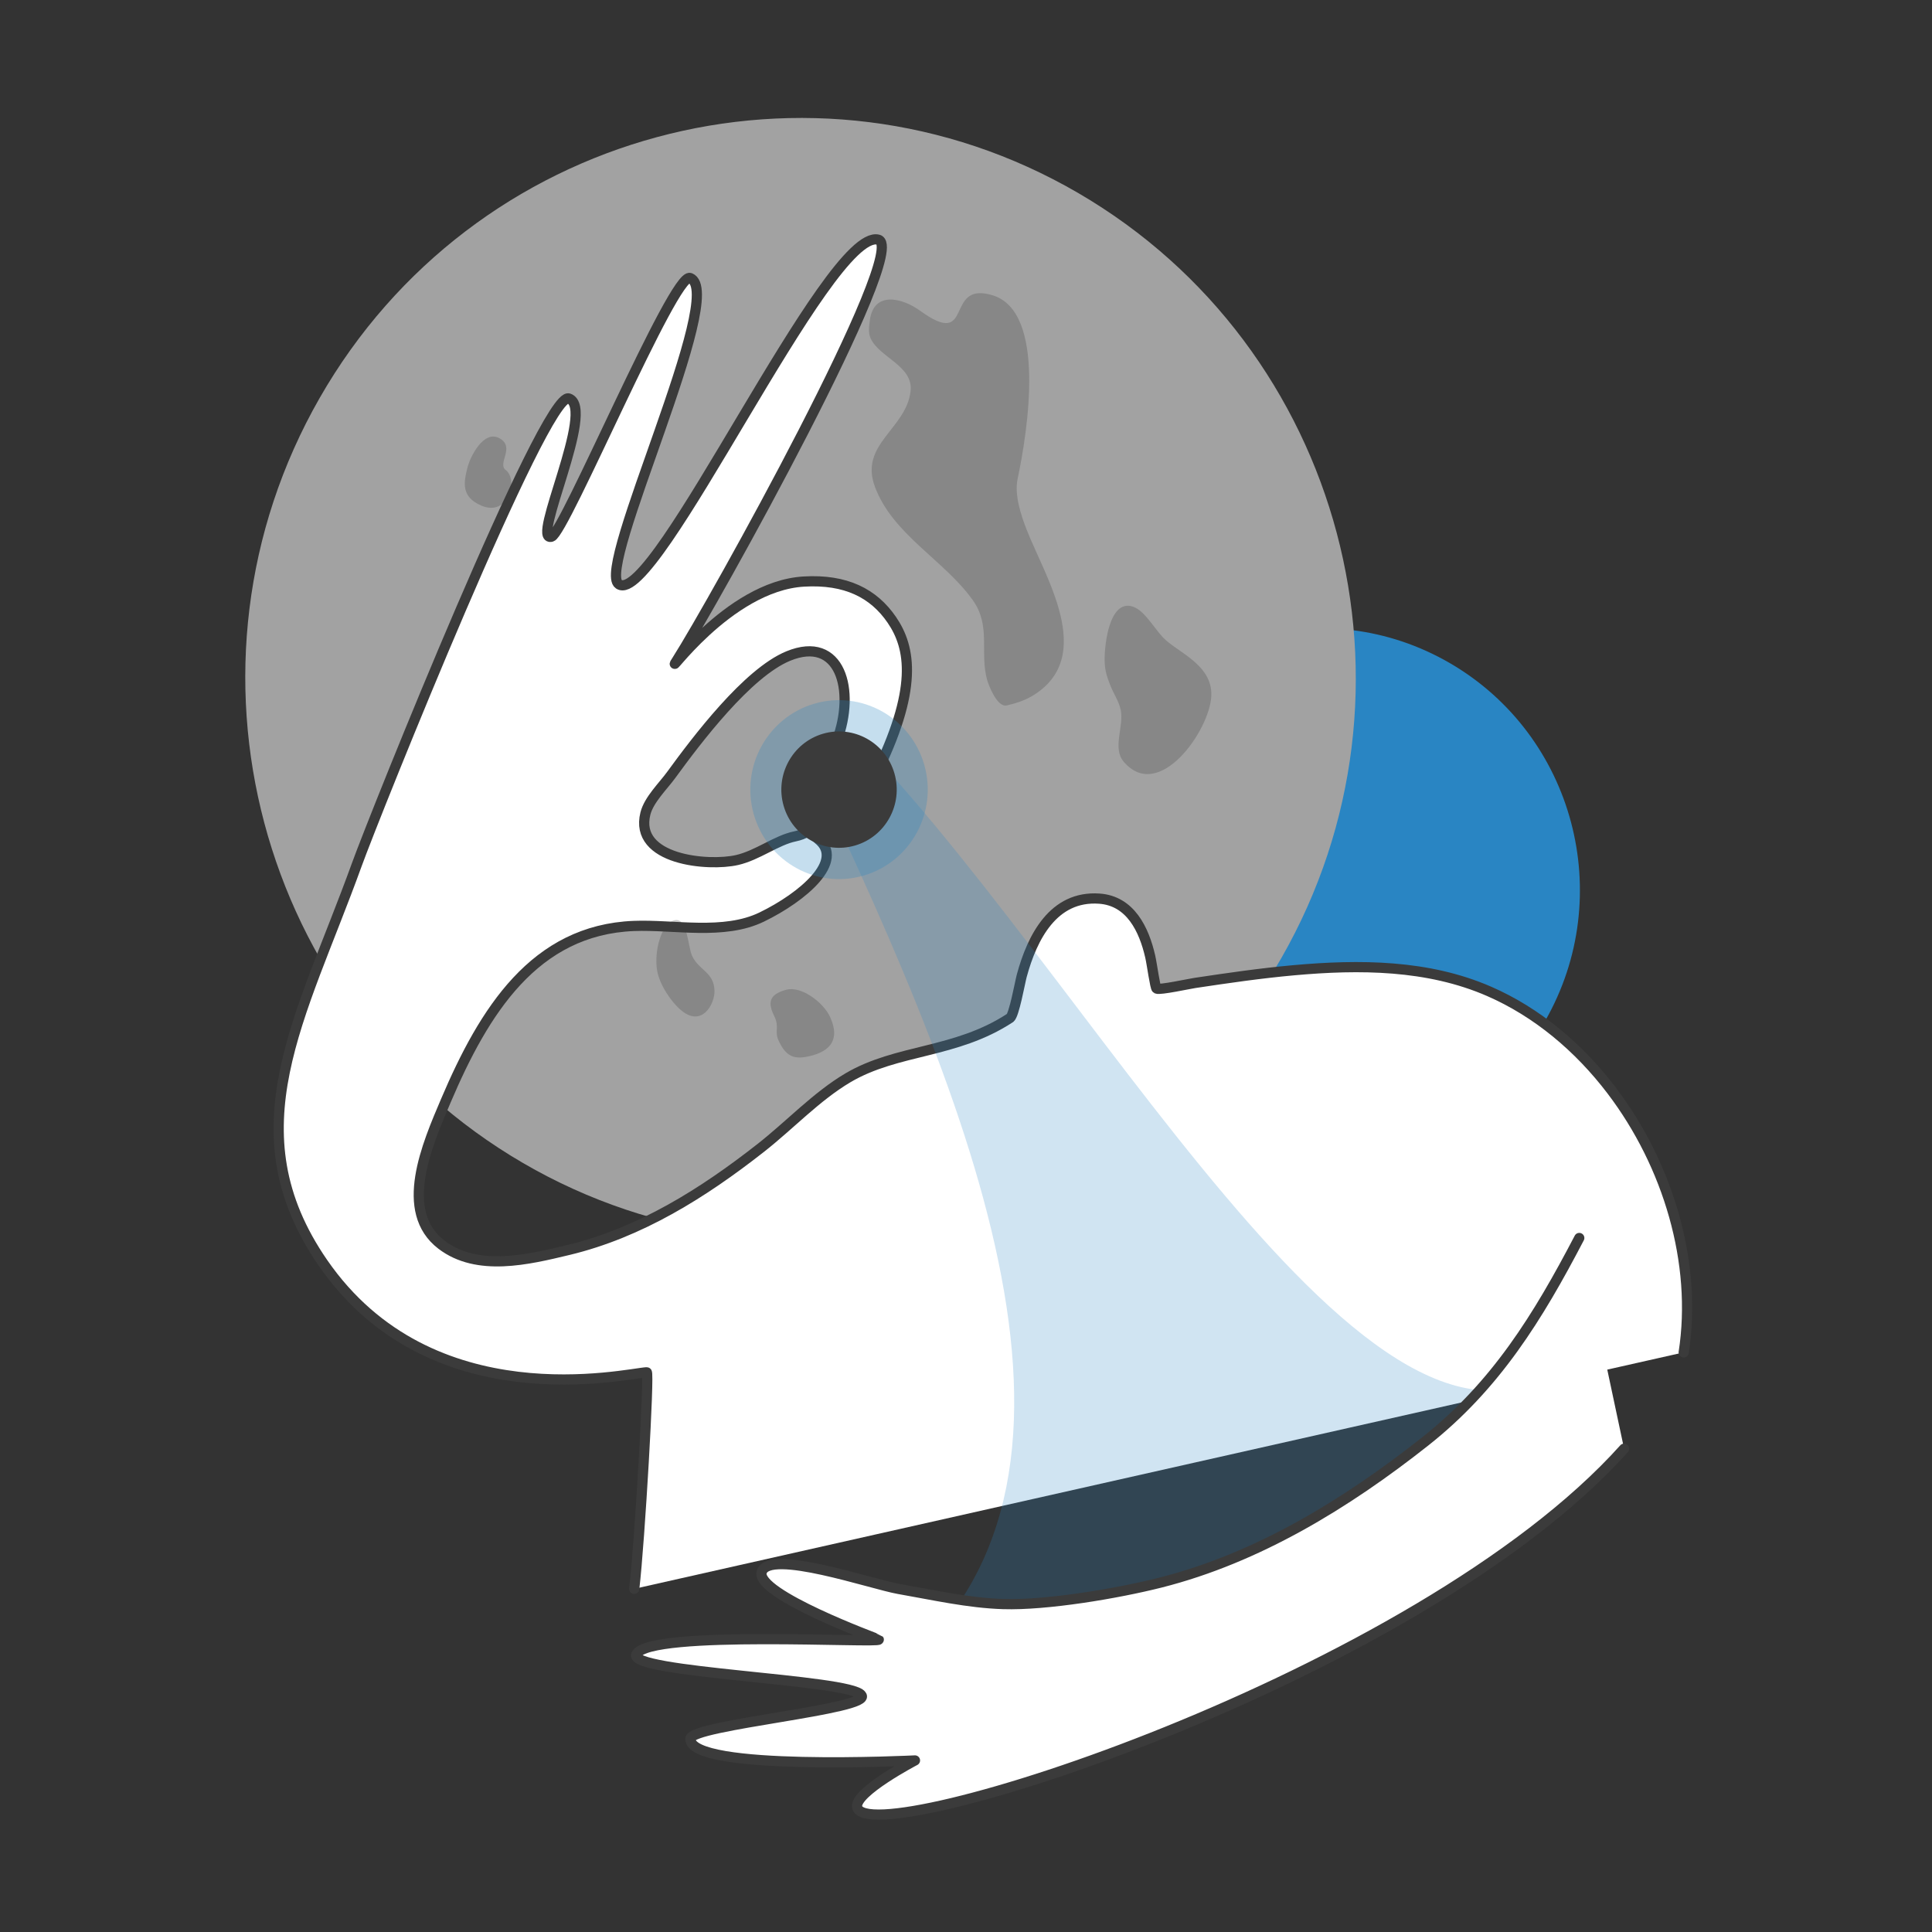 <?xml version="1.0" encoding="UTF-8" standalone="no"?><!DOCTYPE svg PUBLIC "-//W3C//DTD SVG 1.1//EN" "http://www.w3.org/Graphics/SVG/1.1/DTD/svg11.dtd"><svg width="100%" height="100%" viewBox="0 0 1801 1801" version="1.1" xmlns="http://www.w3.org/2000/svg" xmlns:xlink="http://www.w3.org/1999/xlink" xml:space="preserve" xmlns:serif="http://www.serif.com/" style="fill-rule:evenodd;clip-rule:evenodd;stroke-linecap:round;stroke-linejoin:round;stroke-miterlimit:1.5;"><rect x="0" y="0" width="1801" height="1801" fill="#333333" stroke="none"/><rect id="trappist-1h" x="0.667" y="0.756" width="1800" height="1800" style="fill:none;"/><g><path id="pcolor" d="M1351.79,618.284c115.667,67.352 155.357,216.743 88.576,333.399c-66.78,116.656 -214.905,156.685 -330.573,89.334c-115.667,-67.352 -155.357,-216.743 -88.577,-333.399c66.781,-116.656 214.906,-156.685 330.574,-89.334Z" style="fill:#2985c3;"/><path d="M1005.06,179.903c247.403,144.059 332.296,463.592 189.458,713.11c-142.838,249.517 -459.664,335.136 -707.067,191.077c-247.403,-144.059 -332.296,-463.593 -189.458,-713.11c142.838,-249.517 459.664,-335.136 707.067,-191.077Z" style="fill:#a2a2a2;"/><path d="M591.232,1481.1c5.278,-45.067 14.263,-202.012 11.693,-201.875c-18.968,1.009 -200.939,44.271 -301.876,-102.002c-85.129,-123.365 -20.299,-227.803 31.432,-370.878c17.312,-47.88 175.737,-442.64 197.777,-434.881c25.647,9.03 -35.873,134.869 -16.118,128.835c12.118,-3.701 114.093,-247.051 129.156,-241.167c35.08,13.705 -88.385,270.751 -66.447,285.473c33.516,22.49 195.166,-332.404 241.728,-321.221c30.761,7.388 -154.043,339.655 -187.573,392.136c-13.854,21.684 46.828,-69.215 118.355,-73.398c39.138,-2.29 65.027,10.875 82.026,35.763c17.539,25.678 24.949,64.363 -16.153,146.382c-11.576,23.1 -72.923,41.893 -52.608,57.948c25.48,20.135 -14.134,54.005 -52.533,72.638c-35.446,17.199 -81.724,6.832 -119.16,8.31c-92.702,3.66 -139.734,79.37 -175.291,162.844c-17.595,41.307 -44.634,103.262 -4.078,134.289c33.343,25.509 80.877,13.904 118.098,4.977c67.103,-16.093 125.824,-53.066 179.694,-95.344c26.699,-20.954 51.826,-47.907 80.995,-65.157c45.836,-27.108 100.367,-22.475 151.177,-55.805c3.831,-2.513 9.258,-33.183 10.954,-39.432c9.691,-35.703 29.39,-74.838 72.272,-71.835c29.001,2.03 41.687,28.665 47.479,53.989c1.654,7.232 4.562,29.245 5.972,29.908c3.04,1.431 30.458,-4.511 35.598,-5.283c30.689,-4.606 61.416,-9.091 92.33,-11.868c61.052,-5.485 124.711,-5.264 181.94,19.651c44.696,19.458 83.738,52.224 114.266,92.397c52.759,69.43 80.082,160.983 67.193,244.198m-789.385,-570.285c17.629,-47.147 3.116,-98.791 -45.329,-78.857c-38.09,15.673 -85.221,78.016 -109.116,110.838c-7.544,10.362 -20.834,23.115 -24.062,36.003c-10.892,43.49 58.702,49.454 85.416,43.324c19.223,-4.411 36.659,-18.483 53.95,-22.035c36.636,-7.528 29.338,-52.603 38.463,-82.67l0.678,-6.603Z" style="fill:#fff;stroke:#3b3b3b;stroke-width:9.5px;"/><g><g><path id="pcolor1" serif:id="pcolor" d="M756.984,717.614l49.471,-22.091c230.386,242.761 497.366,756.083 672.078,555.208c-172.383,260.112 -314.545,404.489 -654.349,315.568c229.06,-168.85 91.465,-514.969 -67.2,-848.685Z" style="fill:#2985c3;fill-opacity:0.22;"/><path id="pcolor2" serif:id="pcolor" d="M759.143,655.97c43.841,-12.805 89.743,12.696 102.44,56.913c12.697,44.216 -12.588,90.51 -56.429,103.316c-43.842,12.805 -89.744,-12.696 -102.441,-56.912c-12.697,-44.217 12.588,-90.511 56.43,-103.317Z" style="fill:#2985c3;fill-opacity:0.27;"/><path d="M767.189,683.99c28.508,-8.327 58.356,8.255 66.613,37.007c8.256,28.752 -8.186,58.856 -36.694,67.183c-28.509,8.327 -58.357,-8.256 -66.614,-37.008c-8.256,-28.752 8.186,-58.855 36.695,-67.182Z" style="fill:#3b3b3b;"/></g></g><g><path d="M465.698,408.589c-14.848,-8.285 -27.45,17.295 -29.948,27.295c-3.551,14.216 -5.945,27.265 12.852,35.398c25.308,10.95 34.983,-24.007 22.787,-33.149c-8.086,-6.061 9.156,-21.259 -5.691,-29.544Z" style="fill:#3b3b3b;fill-opacity:0.26;"/><path d="M628.692,857.848c-12.341,3.042 -19.206,29.117 -16.083,47.136c2.153,12.425 12.538,28.713 22.739,37.113c18.957,15.611 31.182,-6.014 30.695,-18.821c-0.658,-17.344 -14.579,-18.592 -20.849,-32.196c-4.102,-8.901 -4.162,-36.274 -16.502,-33.232Z" style="fill:#3b3b3b;fill-opacity:0.26;"/><path d="M732.994,922.617c-16.861,4.506 -17.069,12.676 -11.325,24.397c5.192,10.594 0.086,14.141 4.039,22.816c6.151,13.497 13.027,17.622 25.425,15.424c19.432,-3.446 33.478,-13.427 22.74,-37.101c-6.262,-13.805 -26.956,-29.257 -40.879,-25.536Z" style="fill:#3b3b3b;fill-opacity:0.26;"/></g><g><path d="M925.255,275.249c-45.737,-13.895 -16.281,51.542 -67.675,14.333c-16.421,-11.889 -43.064,-18.712 -46.734,9.035c-0.715,5.409 -1.634,11.808 0.827,17c8.528,17.99 39.911,25.448 37.154,49.135c-4.099,35.208 -48.122,49.305 -33.187,89.156c16.703,44.568 64.426,68.108 91.124,105.475c17.419,24.379 6.19,48.759 13.513,74.739c1.126,3.995 9.091,25.532 18.202,23.482c8.721,-1.962 17.53,-4.891 25.164,-9.682c58.196,-36.526 10.53,-110.172 -6.738,-154.481c-5.125,-13.15 -11.427,-32.106 -8.329,-46.791c9.728,-46.122 26.856,-156.157 -23.321,-171.401Z" style="fill:#3b3b3b;fill-opacity:0.26;"/><path d="M1083.88,593.956c-9.884,-10.654 -19.278,-28.97 -32.251,-29.29c-19.102,-0.471 -22.588,41.684 -21.8,53.558c0.568,8.548 2.206,12.978 5.241,20.758c3.06,7.842 7.841,14.408 9.643,22.731c3.253,15.035 -7.999,35.588 2.705,48.242c32.965,38.974 80.841,-29.758 81.781,-61.671c0.861,-29.291 -32.391,-40.391 -45.319,-54.328Z" style="fill:#3b3b3b;fill-opacity:0.26;"/></g><path d="M1472.19,1154.04c-38.421,73.56 -77.702,137.596 -143.82,189.814c-73.155,57.776 -155.857,108.504 -246.642,131.445c-40.006,10.109 -105.845,21.277 -146.548,20.006c-32.595,-1.017 -65.553,-8.539 -97.626,-14.136c-24.532,-4.281 -120.965,-37.588 -127.493,-15.709c-6.142,20.585 108.981,62.685 109.132,62.918c2.386,3.683 -213.254,-9.23 -225.969,13.618c-9.741,17.506 199.686,23.254 209.73,38.186c11.459,13.118 -158.756,27.625 -159.343,40.71c-1.379,30.707 209.326,20.182 209.326,20.182c-0,-0 -56.86,29.764 -53.892,43.504c9.33,43.188 522.464,-119.588 714.922,-334.112" style="fill:#fff;stroke:#3b3b3b;stroke-width:9.5px;"/></g></svg>
